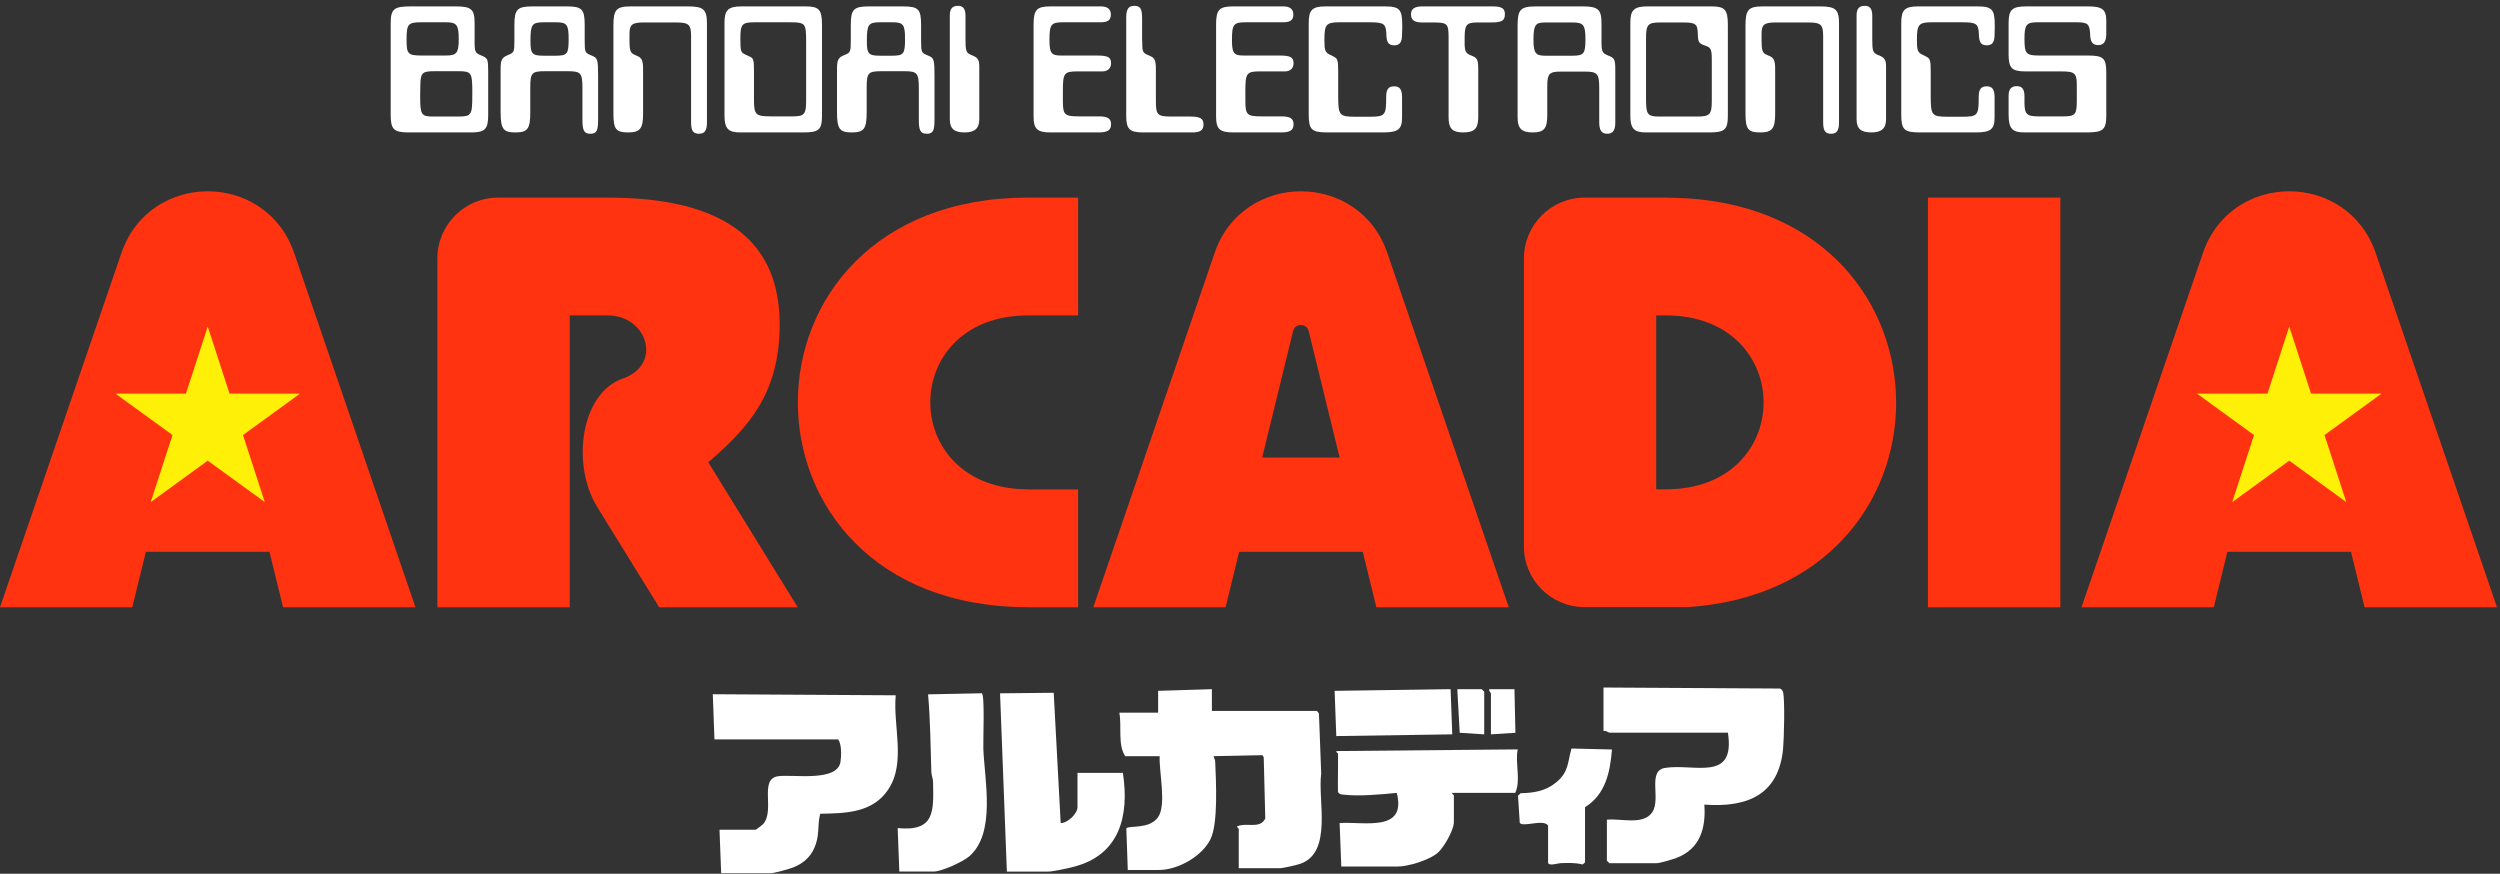 <svg width="392" height="137" viewBox="0 0 392 137" fill="none" xmlns="http://www.w3.org/2000/svg">
<rect x="0" y="0" width="392" height="137" fill="#333333" stroke="none"/>
<path d="M111.059 72.481C117.608 66.876 122.25 61.441 122.25 50.893C122.25 40.419 116.814 30.983 95.321 30.983H78.128C72.844 30.983 68.579 35.248 68.579 40.532V95.221H89.338V49.457H95.321C101.473 49.457 103.963 57.157 97.641 59.365C91.093 61.629 89.508 72.802 93.66 79.52L103.36 95.221H125.081L111.059 72.481Z" fill="#FF3310"/>
<path d="M302.302 95.221H323.061V30.983H302.302V95.221Z" fill="#FF3310"/>
<path d="M264.56 31.095L261.256 30.982H248.5C243.216 30.982 238.951 35.247 238.951 40.531V85.671C238.951 90.955 243.216 95.201 248.5 95.201H264.577C308.228 92.37 308.228 33.926 264.56 31.095ZM261.221 76.726H259.691V49.456H261.221C281.637 49.476 281.637 76.726 261.221 76.726Z" fill="#FF3310"/>
<path d="M161.182 49.457H169.051V30.983H161.182C113.078 30.983 113.078 95.221 161.182 95.202V95.221H169.051V76.746H161.182V76.727C140.762 76.708 140.762 49.457 161.182 49.457Z" fill="#FF3310"/>
<path d="M215.815 95.221H236.574L217.532 39.664C213.116 26.774 194.868 26.774 190.452 39.664L171.429 95.221H192.169L194.302 86.521H213.682L215.815 95.221ZM197.906 71.746L202.737 52.005C202.983 50.609 204.983 50.609 205.227 52.005L210.059 71.746H197.906Z" fill="#FF3310"/>
<path fill-rule="evenodd" clip-rule="evenodd" d="M19.041 39.663C23.458 26.774 41.687 26.774 46.122 39.663L65.145 95.22H44.386L42.253 86.521H22.873L20.74 95.22H0L19.041 39.663Z" fill="#FF3310"/>
<path fill-rule="evenodd" clip-rule="evenodd" d="M345.423 39.663C349.839 26.774 368.069 26.774 372.504 39.663L391.527 95.22H370.768L368.635 86.521H349.255L347.122 95.22H326.382L345.423 39.663Z" fill="#FF3310"/>
<path d="M76.549 11.343V18.01C76.549 20.261 76.045 20.765 73.882 20.765H64.105C61.735 20.765 61.261 20.291 61.261 17.98V3.699C61.261 1.418 61.735 1.003 64.401 1.003H71.512C73.882 1.003 74.416 1.477 74.416 3.551V6.514C74.416 8.114 74.505 8.321 75.482 8.706C76.49 9.121 76.549 9.24 76.549 11.343ZM69.912 8.706C71.601 8.706 71.927 8.321 71.927 6.158C71.927 3.907 71.631 3.492 69.912 3.492H66.149C63.957 3.492 63.749 3.729 63.749 6.277C63.749 8.469 63.986 8.706 66.09 8.706H69.912ZM71.69 18.276C73.053 18.276 73.408 18.187 73.705 17.802C74.001 17.387 74.06 16.795 74.06 14.573C74.06 11.373 73.942 11.165 71.838 11.165H68.105C66.238 11.165 65.972 11.432 65.912 13.151L65.883 14.839C65.883 14.958 65.883 15.047 65.883 15.165C65.883 18.01 66.061 18.276 67.957 18.276H71.69Z" fill="white"/>
<path d="M91.325 18.78V13.832C91.325 11.432 91.088 11.165 88.984 11.165H85.517C83.355 11.165 83.147 11.402 83.147 13.832V17.624C83.147 20.202 82.733 20.765 80.807 20.765C78.91 20.765 78.496 20.232 78.496 17.565V10.899C78.496 9.358 78.673 9.032 79.681 8.617C80.599 8.262 80.659 8.114 80.659 6.366V3.936C80.659 1.447 81.103 1.003 83.562 1.003H88.777C91.295 1.003 91.68 1.418 91.68 3.995V6.306C91.68 8.114 91.74 8.262 92.48 8.588L92.895 8.766C93.695 9.091 93.784 9.388 93.784 11.965V18.78C93.784 20.498 93.547 20.972 92.569 20.972C91.591 20.972 91.325 20.469 91.325 18.78ZM85.251 3.492C83.414 3.492 83.177 3.847 83.177 6.425C83.177 8.44 83.414 8.736 85.281 8.736H87.058C88.984 8.736 89.162 8.469 89.162 6.099C89.162 3.847 88.895 3.492 87.147 3.492H85.251Z" fill="white"/>
<path d="M110.85 3.699V19.195C110.85 20.469 110.494 20.972 109.606 20.972C108.687 20.972 108.361 20.498 108.361 19.165V5.684C108.361 3.818 108.006 3.521 105.932 3.521H100.954C99.117 3.521 98.702 3.847 98.702 5.329V6.425C98.702 7.877 98.85 8.321 99.502 8.588L99.828 8.736C100.628 9.032 100.836 9.477 100.836 10.839V17.861C100.836 20.143 100.362 20.765 98.525 20.765C96.569 20.765 96.184 20.261 96.184 17.773V4.025C96.184 1.507 96.628 1.003 98.939 1.003H107.858C110.317 1.003 110.85 1.477 110.85 3.699Z" fill="white"/>
<path d="M128.89 3.936V18.158C128.89 20.35 128.387 20.765 125.957 20.765H116.061C114.165 20.765 113.602 20.143 113.602 18.128V3.521C113.602 1.566 114.195 1.003 116.298 1.003H126.283C128.446 1.003 128.89 1.507 128.89 3.936ZM126.402 6.543C126.402 4.944 126.342 4.41 126.135 4.055C125.898 3.61 125.335 3.492 123.883 3.492H118.372C116.328 3.492 116.091 3.788 116.091 6.069C116.091 8.025 116.15 8.232 116.891 8.558L117.395 8.795C118.165 9.121 118.224 9.269 118.224 11.254V15.699C118.224 17.98 118.491 18.247 120.861 18.247H123.617C124.031 18.247 124.268 18.247 124.298 18.247C126.105 18.247 126.402 17.921 126.402 15.787V6.543Z" fill="white"/>
<path d="M144.071 18.78V13.832C144.071 11.432 143.834 11.165 141.731 11.165H138.264C136.101 11.165 135.894 11.402 135.894 13.832V17.624C135.894 20.202 135.479 20.765 133.553 20.765C131.657 20.765 131.242 20.232 131.242 17.565V10.899C131.242 9.358 131.42 9.032 132.427 8.617C133.346 8.262 133.405 8.114 133.405 6.366V3.936C133.405 1.447 133.849 1.003 136.309 1.003H141.523C144.042 1.003 144.427 1.418 144.427 3.995V6.306C144.427 8.114 144.486 8.262 145.227 8.588L145.642 8.766C146.441 9.091 146.53 9.388 146.53 11.965V18.78C146.53 20.498 146.293 20.972 145.316 20.972C144.338 20.972 144.071 20.469 144.071 18.78ZM137.997 3.492C136.16 3.492 135.923 3.847 135.923 6.425C135.923 8.44 136.16 8.736 138.027 8.736H139.805C141.731 8.736 141.908 8.469 141.908 6.099C141.908 3.847 141.642 3.492 139.894 3.492H137.997Z" fill="white"/>
<path d="M153.552 18.691C153.552 20.143 152.841 20.765 151.241 20.765C149.612 20.765 148.93 20.172 148.93 18.691V2.425C148.93 1.388 149.316 0.914 150.204 0.914C151.034 0.914 151.39 1.388 151.39 2.484V6.247C151.39 7.995 151.508 8.292 152.278 8.617L152.575 8.736C153.315 9.062 153.552 9.417 153.552 10.395V18.691Z" fill="white"/>
<path d="M166.659 14.217V15.758C166.659 18.01 166.896 18.247 169.177 18.247H172.259C173.681 18.247 174.214 18.573 174.214 19.491C174.214 20.41 173.651 20.765 172.288 20.765H164.733C162.659 20.765 162.066 20.232 162.066 18.306V3.847C162.066 1.536 162.541 1.003 164.733 1.003H172.614C173.651 1.003 174.184 1.447 174.184 2.277C174.184 3.136 173.71 3.492 172.614 3.492H166.718C164.792 3.492 164.555 3.818 164.555 6.306C164.555 8.292 164.852 8.706 166.303 8.706H171.873C173.74 8.706 174.214 8.943 174.214 9.951C174.214 10.691 173.681 11.195 172.881 11.195H168.999C166.866 11.195 166.659 11.432 166.659 14.217Z" fill="white"/>
<path d="M186.932 20.765H179.258C177.095 20.765 176.591 20.261 176.591 18.099V2.781C176.591 1.447 176.947 0.914 177.836 0.914C178.813 0.914 179.08 1.358 179.08 2.899V6.069L179.11 6.84C179.11 8.143 179.228 8.321 180.176 8.706C181.065 9.062 181.243 9.388 181.243 10.958V15.906C181.243 18.01 181.51 18.276 183.643 18.276H186.695C188.176 18.276 188.709 18.602 188.709 19.491C188.709 20.41 188.235 20.765 186.932 20.765Z" fill="white"/>
<path d="M195.274 14.217V15.758C195.274 18.01 195.512 18.247 197.793 18.247H200.874C202.296 18.247 202.83 18.573 202.83 19.491C202.83 20.41 202.267 20.765 200.904 20.765H193.349C191.275 20.765 190.682 20.232 190.682 18.306V3.847C190.682 1.536 191.156 1.003 193.349 1.003H201.23C202.267 1.003 202.8 1.447 202.8 2.277C202.8 3.136 202.326 3.492 201.23 3.492H195.334C193.408 3.492 193.171 3.818 193.171 6.306C193.171 8.292 193.467 8.706 194.919 8.706H200.489C202.356 8.706 202.83 8.943 202.83 9.951C202.83 10.691 202.296 11.195 201.496 11.195H197.615C195.482 11.195 195.274 11.432 195.274 14.217Z" fill="white"/>
<path d="M219.843 15.284V18.424C219.843 20.291 219.221 20.765 216.851 20.765H208.17C205.651 20.765 205.207 20.35 205.207 17.921V3.67C205.207 1.536 205.74 1.003 207.903 1.003H217.058C219.488 1.003 219.873 1.447 219.873 4.055C219.873 4.114 219.873 4.173 219.873 4.232L219.843 5.418C219.843 6.603 219.488 7.106 218.629 7.106C217.74 7.106 217.414 6.662 217.384 5.447C217.325 3.699 217.029 3.492 214.658 3.492H210.096C207.933 3.492 207.666 3.818 207.666 6.277C207.666 7.906 207.785 8.232 208.555 8.588C209.444 9.003 209.622 9.151 209.71 9.536C209.799 9.891 209.829 10.099 209.829 11.284V14.988C209.829 18.128 209.977 18.306 212.614 18.306H214.658C217.206 18.306 217.355 18.128 217.355 15.195C217.355 14.01 217.71 13.536 218.599 13.536C219.488 13.536 219.843 14.01 219.843 15.284Z" fill="white"/>
<path d="M231.789 10.899V18.365C231.789 20.143 231.197 20.765 229.449 20.765C227.73 20.765 227.138 20.172 227.138 18.365V6.04C227.138 3.64 227.019 3.521 224.501 3.521H222.99C221.775 3.521 221.242 3.136 221.242 2.247C221.242 1.388 221.805 1.003 223.049 1.003H234.011C235.493 1.003 235.967 1.329 235.967 2.218C235.967 3.225 235.522 3.521 233.804 3.521H231.671C229.952 3.521 229.656 3.877 229.656 5.892C229.656 5.951 229.656 6.01 229.656 6.099V7.136C229.686 7.966 229.893 8.38 230.486 8.617L230.841 8.766C231.641 9.091 231.789 9.417 231.789 10.899Z" fill="white"/>
<path d="M253.278 10.928V19.224C253.278 20.439 252.893 20.972 252.004 20.972C251.145 20.972 250.76 20.439 250.76 19.195V13.862C250.76 11.551 250.493 11.225 248.478 11.225H244.715C242.938 11.225 242.612 11.58 242.612 13.447V18.069C242.612 20.143 242.108 20.765 240.36 20.765C238.553 20.765 237.96 20.143 237.96 18.365V4.025C237.96 1.477 238.405 1.003 240.893 1.003H248.123C250.611 1.003 251.115 1.477 251.115 3.699V6.573C251.115 8.054 251.234 8.321 252.093 8.677C253.159 9.091 253.278 9.299 253.278 10.928ZM246.552 8.736C248.36 8.736 248.597 8.41 248.597 6.158C248.597 3.907 248.3 3.521 246.552 3.521H242.256C240.716 3.521 240.449 3.966 240.449 6.277C240.449 8.292 240.775 8.736 242.256 8.736H246.552Z" fill="white"/>
<path d="M270.927 3.936V18.158C270.927 20.35 270.423 20.765 267.994 20.765H258.098C256.202 20.765 255.639 20.143 255.639 18.128V3.521C255.639 1.566 256.231 1.003 258.335 1.003H268.32C270.483 1.003 270.927 1.507 270.927 3.936ZM268.409 9.477C268.409 7.729 268.29 7.462 267.401 7.166C266.364 6.81 266.246 6.632 266.216 5.299C266.186 3.788 265.89 3.521 263.935 3.521H260.32C258.394 3.521 258.098 3.847 258.098 5.981V15.55C258.098 17.98 258.335 18.276 260.231 18.276H266.098C268.083 18.276 268.409 17.95 268.409 15.876V9.477Z" fill="white"/>
<path d="M288.359 3.699V19.195C288.359 20.469 288.004 20.972 287.115 20.972C286.197 20.972 285.871 20.498 285.871 19.165V5.684C285.871 3.818 285.515 3.521 283.441 3.521H278.464C276.627 3.521 276.212 3.847 276.212 5.329V6.425C276.212 7.877 276.36 8.321 277.012 8.588L277.338 8.736C278.138 9.032 278.345 9.477 278.345 10.839V17.861C278.345 20.143 277.871 20.765 276.034 20.765C274.079 20.765 273.693 20.261 273.693 17.773V4.025C273.693 1.507 274.138 1.003 276.449 1.003H285.367C287.826 1.003 288.359 1.477 288.359 3.699Z" fill="white"/>
<path d="M295.734 18.691C295.734 20.143 295.023 20.765 293.423 20.765C291.793 20.765 291.112 20.172 291.112 18.691V2.425C291.112 1.388 291.497 0.914 292.386 0.914C293.215 0.914 293.571 1.388 293.571 2.484V6.247C293.571 7.995 293.689 8.292 294.46 8.617L294.756 8.736C295.497 9.062 295.734 9.417 295.734 10.395V18.691Z" fill="white"/>
<path d="M312.75 15.284V18.424C312.75 20.291 312.128 20.765 309.758 20.765H301.077C298.558 20.765 298.114 20.35 298.114 17.921V3.67C298.114 1.536 298.647 1.003 300.81 1.003H309.965C312.395 1.003 312.78 1.447 312.78 4.055C312.78 4.114 312.78 4.173 312.78 4.232L312.75 5.418C312.75 6.603 312.395 7.106 311.535 7.106C310.646 7.106 310.321 6.662 310.291 5.447C310.232 3.699 309.935 3.492 307.565 3.492H303.002C300.839 3.492 300.573 3.818 300.573 6.277C300.573 7.906 300.691 8.232 301.462 8.588C302.351 9.003 302.528 9.151 302.617 9.536C302.706 9.891 302.736 10.099 302.736 11.284V14.988C302.736 18.128 302.884 18.306 305.521 18.306H307.565C310.113 18.306 310.261 18.128 310.261 15.195C310.261 14.01 310.617 13.536 311.506 13.536C312.395 13.536 312.75 14.01 312.75 15.284Z" fill="white"/>
<path d="M330.266 11.432V18.099C330.266 20.35 329.763 20.765 327.155 20.765H317.437C315.482 20.765 314.948 20.143 314.948 17.891V15.017C314.948 13.98 315.363 13.506 316.222 13.506C317.052 13.506 317.437 13.98 317.437 15.076V16.084C317.437 17.891 317.793 18.247 319.63 18.247H323.6C325.378 18.247 325.644 17.95 325.644 15.817V13.417C325.644 11.432 325.348 11.195 323.096 11.195H317.615C315.452 11.195 314.948 10.691 314.948 8.499V3.64C314.948 1.507 315.482 1.003 317.763 1.003H327.363C329.644 1.003 330.266 1.477 330.266 3.284V5.329C330.266 6.514 329.851 7.077 328.992 7.077C328.192 7.077 327.807 6.632 327.748 5.625L327.718 5.151C327.629 3.729 327.303 3.492 325.496 3.492H319.452C317.733 3.492 317.437 3.907 317.437 6.069C317.437 8.41 317.674 8.706 319.748 8.706H327.333C329.822 8.706 330.266 9.091 330.266 11.432Z" fill="white"/>
<path d="M181.594 111.735V108.324L190.025 108.062V111.473H206.49L206.81 111.861L207.164 121.302C206.591 125.421 208.991 133.598 203.938 135.426C203.374 135.628 201.184 136.134 200.696 136.134H194.236V129.968C194.236 129.901 193.958 129.758 193.966 129.581C195.465 128.89 197.546 130.07 198.396 128.343L198.152 118.733L197.942 118.413L190.277 118.565C190.387 118.868 190.539 119.138 190.547 119.475C190.665 122.473 191.035 129.101 189.797 131.602C188.458 134.297 184.685 136.411 181.712 136.411H176.836L176.608 129.893C176.928 129.387 180.205 130.095 181.577 128.149C182.95 126.204 181.704 120.948 181.838 118.573H176.44C175.235 116.796 175.918 113.899 175.513 111.751H181.577L181.594 111.735Z" fill="white"/>
<path d="M113.08 136.926L112.819 130.105H118.487C118.563 130.105 119.573 129.313 119.683 129.195C121.519 127.039 119.034 122.196 121.932 121.725C124.189 121.354 131.28 122.693 131.786 119.467C131.929 118.566 131.996 116.621 131.407 115.938H112.027L111.766 108.855L140.452 109.024C139.997 113.816 142.094 119.568 139.281 123.788C136.839 127.452 132.645 127.527 128.61 127.595C128.181 129.195 128.484 130.534 127.97 132.202C127.398 134.071 126.219 135.276 124.408 136C123.768 136.253 121.409 136.918 120.854 136.918H113.08V136.926Z" fill="white"/>
<path d="M251.431 107.803L279.114 107.963C279.333 108.081 279.51 108.266 279.577 108.51C279.898 109.63 279.729 115.871 279.594 117.345C278.929 124.622 274.002 126.66 267.239 126.163C267.517 129.86 266.557 133.128 262.86 134.526C262.236 134.762 260.265 135.352 259.735 135.352H252.357L251.961 134.956V128.53C254.092 128.285 257.68 129.456 259.078 127.351C260.476 125.245 258.261 120.865 261.066 120.411C265.597 119.67 272.158 122.71 270.936 114.886H252.357C252.214 114.886 251.768 114.481 251.431 114.625V107.803Z" fill="white"/>
<path d="M157.877 136.666L156.808 108.713L165.222 108.629L166.316 129.061C167.411 129.061 168.953 127.57 168.953 126.568V121.186H176.069C177.097 127.907 175.589 134.064 168.338 135.917C167.445 136.144 165.137 136.666 164.346 136.666H157.886H157.877Z" fill="white"/>
<path d="M209.792 118.161C209.792 118.102 209.295 117.816 209.657 117.765L237.981 117.504C237.526 119.584 238.52 122.363 237.585 124.326H227.705C227.638 124.52 227.967 124.637 227.967 124.722V128.916C227.967 130.137 226.392 132.908 225.423 133.733C224.101 134.862 220.833 135.873 219.14 135.873H210.314L210.053 129.051C213.859 128.798 220.606 130.558 219.014 124.326C216.563 124.562 213.144 124.89 210.701 124.604C210.314 124.562 210.027 124.57 209.792 124.2C209.758 122.187 209.834 120.174 209.792 118.169V118.161Z" fill="white"/>
<path d="M141.016 136.667L140.755 129.845C146.617 130.417 146.39 127.217 146.305 122.618C146.297 122.063 146.053 121.557 146.036 121.052C145.909 116.992 145.876 112.925 145.522 108.874L153.953 108.705C154.441 109.042 154.138 116.133 154.188 117.388C154.374 122.366 156.201 130.645 151.957 134.292C150.988 135.125 147.628 136.658 146.432 136.658H141.033L141.016 136.667Z" fill="white"/>
<path d="M242.739 129.446C242.006 128.368 238.78 129.775 238.3 129.017L238.022 124.764L238.435 124.376C240.566 124.334 242.41 124.023 244.061 122.633C245.99 121.008 245.771 119.618 246.411 117.369L252.753 117.521C252.475 121.05 251.759 124.562 248.533 126.566V135.224L248.146 135.553C247.051 135.249 245.83 135.308 244.701 135.342C244.289 135.35 242.739 135.881 242.739 135.224V129.455V129.446Z" fill="white"/>
<path d="M227.453 108.062L227.714 115.146L209.53 115.415L209.269 108.324L227.453 108.062Z" fill="white"/>
<path d="M232.725 115.146L228.884 114.901L228.505 108.062H232.329L232.725 108.458V115.146Z" fill="white"/>
<path d="M237.467 108.062L237.618 114.901L233.778 115.146V108.719C233.778 108.635 233.416 108.349 233.517 108.062H237.467Z" fill="white"/>
<path fill-rule="evenodd" clip-rule="evenodd" d="M29.156 61.717H18.1L27.045 68.215L23.628 78.73L32.572 72.232L41.517 78.73L38.101 68.215L47.045 61.717H35.989L32.572 51.201L29.156 61.717Z" fill="#FEF006"/>
<path fill-rule="evenodd" clip-rule="evenodd" d="M355.538 61.717H344.481L353.427 68.215L350.01 78.73L358.954 72.232L367.899 78.73L364.483 68.215L373.427 61.717H362.371L358.954 51.201L355.538 61.717Z" fill="#FEF006"/>
</svg>
